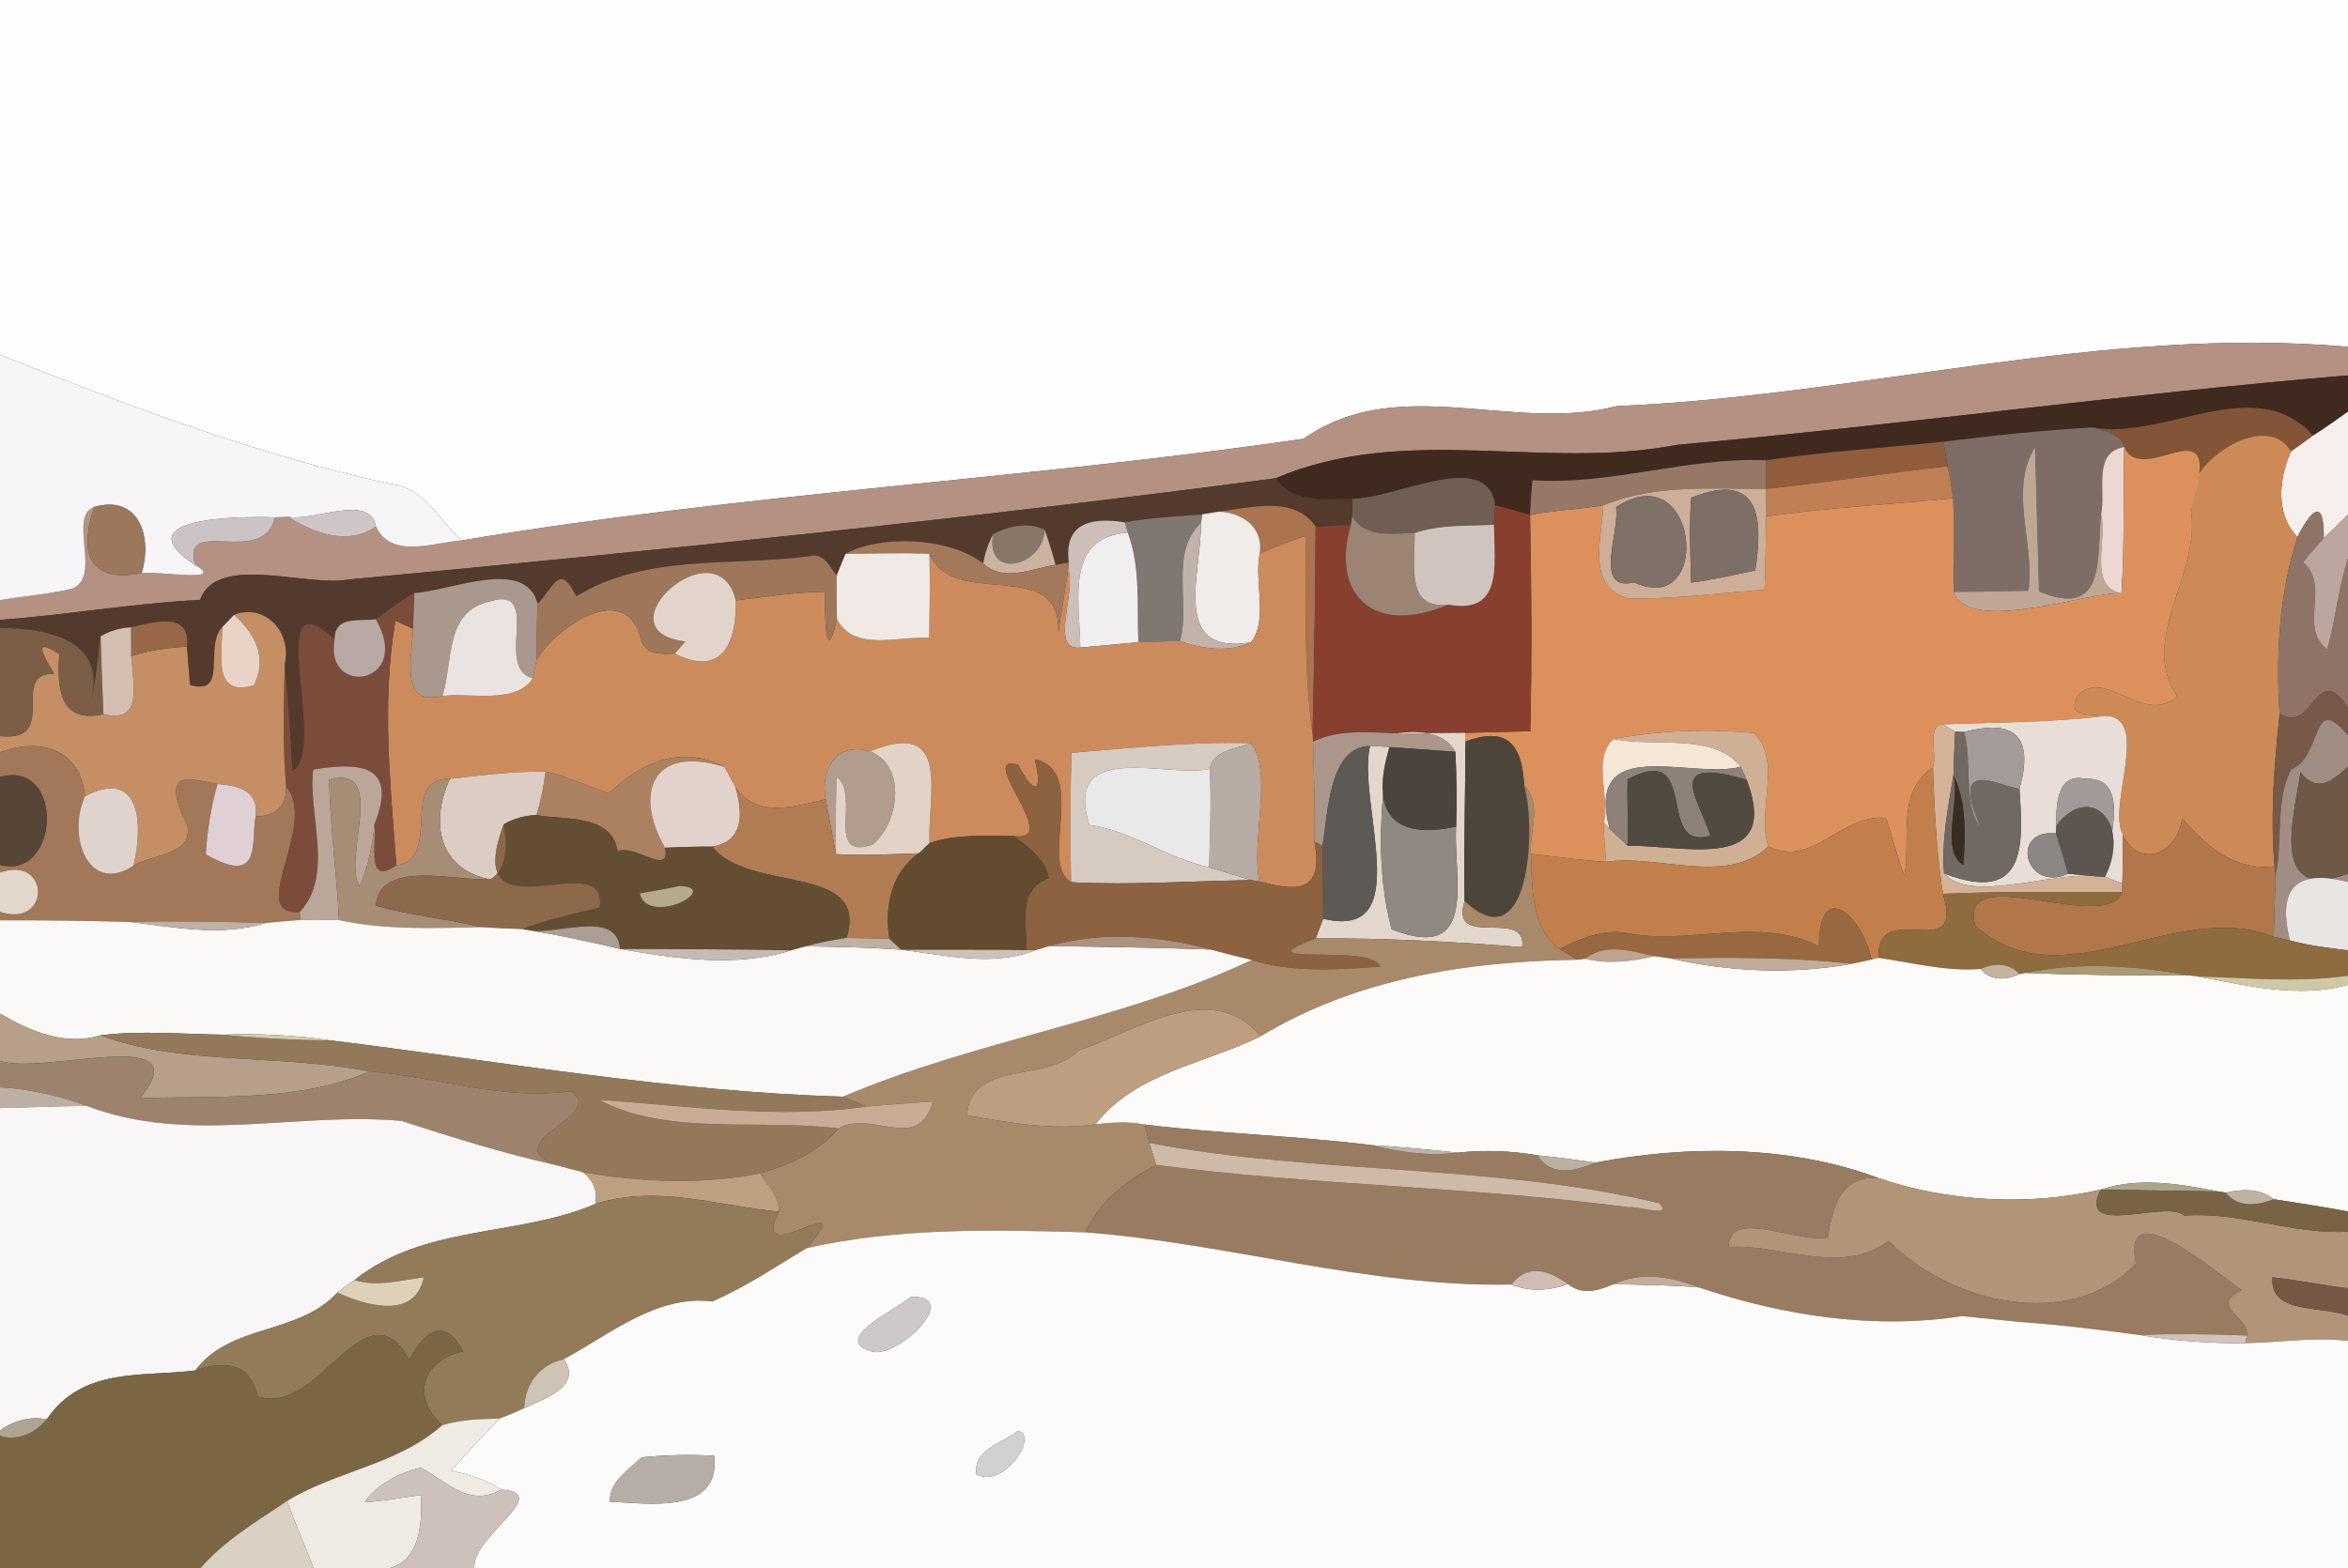 <?xml version="1.0" encoding="UTF-8" ?>
<!DOCTYPE svg PUBLIC "-//W3C//DTD SVG 1.1//EN" "http://www.w3.org/Graphics/SVG/1.1/DTD/svg11.dtd">
<svg width="250pt" height="167pt" viewBox="0 0 250 167" version="1.1" xmlns="http://www.w3.org/2000/svg">
<rect x="0" y="0" width="250" height="167" fill="#333333" stroke="none"/>
<g id="#fffefeff">
<path fill="#fffefe" opacity="1.00" d=" M 0.00 0.00 L 250.00 0.00 L 250.00 36.94 C 223.95 34.63 198.17 42.17 172.15 43.25 C 161.09 46.15 148.90 39.63 138.81 46.73 C 109.06 51.06 78.84 52.58 49.14 57.56 C 46.66 55.31 45.21 51.90 41.40 51.50 C 27.13 48.39 13.54 43.15 0.00 37.80 L 0.00 0.00 Z" />
</g>
<g id="#b49182ff">
<path fill="#b49182" opacity="1.00" d=" M 172.15 43.25 C 198.17 42.17 223.95 34.63 250.00 36.94 L 250.00 39.98 C 226.13 41.96 202.40 45.27 178.54 47.38 C 164.26 50.15 149.69 45.03 135.81 50.94 C 103.05 55.27 70.04 58.62 37.13 61.72 C 32.73 62.57 23.06 58.89 21.31 63.89 C 14.17 64.26 7.12 65.50 0.00 66.02 L 0.00 63.92 C 2.56 63.48 5.17 63.30 7.70 62.69 C 10.90 61.37 7.18 55.05 10.04 53.99 C 8.10 59.70 10.17 62.01 15.09 61.04 C 17.16 60.83 24.14 62.08 20.77 60.18 C 19.25 54.82 27.95 60.54 29.29 55.10 C 29.64 55.08 30.33 55.05 30.68 55.04 C 33.35 56.78 37.15 58.16 40.03 56.07 C 41.61 59.55 46.10 57.81 49.14 57.56 C 78.84 52.58 109.06 51.06 138.81 46.73 C 148.90 39.63 161.09 46.15 172.15 43.25 Z" />
</g>
<g id="#f7f5f7ff">
<path fill="#f7f5f7" opacity="1.00" d=" M 0.00 37.80 C 13.54 43.15 27.13 48.39 41.40 51.50 C 45.21 51.90 46.66 55.31 49.14 57.56 C 46.10 57.81 41.61 59.55 40.03 56.07 C 39.36 52.49 33.42 55.58 30.68 55.04 C 30.33 55.05 29.64 55.08 29.29 55.10 C 25.05 54.96 13.14 55.16 20.77 60.18 C 24.14 62.08 17.16 60.83 15.09 61.04 C 16.30 56.77 14.54 52.70 10.04 53.99 C 7.18 55.05 10.90 61.37 7.70 62.69 C 5.17 63.30 2.56 63.48 0.00 63.92 L 0.00 37.80 Z" />
</g>
<g id="#40291fff">
<path fill="#40291f" opacity="1.00" d=" M 178.54 47.38 C 202.40 45.27 226.13 41.96 250.00 39.98 L 250.00 43.84 C 248.78 44.72 247.55 45.59 246.28 46.39 C 240.15 39.52 230.40 46.96 222.81 45.52 C 217.49 45.83 212.20 46.38 206.93 47.05 C 200.62 47.69 194.29 48.11 188.02 49.02 C 179.63 48.67 171.52 51.71 163.16 51.15 C 163.04 52.38 162.96 53.61 162.91 54.84 C 161.68 54.47 160.43 54.14 159.19 53.81 C 158.40 47.72 148.74 53.07 144.01 53.13 C 141.01 53.17 137.73 53.59 135.81 50.94 C 149.69 45.03 164.26 50.15 178.54 47.38 Z" />
</g>
<g id="#835536ff">
<path fill="#835536" opacity="1.00" d=" M 222.81 45.52 C 230.40 46.96 240.15 39.52 246.28 46.39 C 245.50 46.97 244.71 47.53 243.92 48.10 C 241.36 43.37 231.92 49.57 233.25 54.20 C 237.14 42.21 228.16 52.20 226.18 47.60 C 225.71 46.09 224.10 45.93 222.81 45.52 Z" />
</g>
<g id="#f6efeeff">
<path fill="#f6efee" opacity="1.00" d=" M 246.28 46.39 C 247.55 45.59 248.78 44.72 250.00 43.84 L 250.00 54.80 C 249.16 55.66 248.30 56.50 247.42 57.32 C 247.47 52.98 246.13 54.24 244.62 57.18 C 242.25 54.81 242.64 50.96 243.92 48.10 C 244.71 47.53 245.50 46.97 246.28 46.39 Z" />
</g>
<g id="#7d6d66ff">
<path fill="#7d6d66" opacity="1.00" d=" M 206.93 47.05 C 212.20 46.38 217.49 45.83 222.81 45.52 C 224.10 45.93 225.71 46.09 226.18 47.60 C 222.77 48.18 224.24 52.22 223.71 54.78 C 223.20 59.19 224.40 66.04 217.10 62.99 C 217.00 59.15 216.79 51.46 216.68 47.62 C 213.84 52.22 216.68 57.87 215.98 62.92 C 213.32 62.99 210.67 63.03 208.01 63.04 C 207.92 59.71 208.16 56.38 207.94 53.06 C 207.82 51.91 207.62 50.78 207.36 49.67 C 207.25 49.01 207.04 47.71 206.93 47.05 Z" />
</g>
<g id="#cd8a57ff">
<path fill="#cd8a57" opacity="1.00" d=" M 233.25 54.20 C 231.92 49.57 241.36 43.37 243.92 48.10 C 242.64 50.96 242.25 54.81 244.62 57.18 C 242.68 63.18 242.30 69.77 242.72 76.02 C 242.15 81.41 241.71 86.86 242.18 92.27 C 237.94 92.80 234.92 90.09 232.33 87.16 C 231.94 90.74 227.88 92.73 226.03 88.91 C 224.34 85.77 229.04 76.46 224.21 76.24 C 222.72 76.00 219.99 76.54 221.16 74.17 C 224.03 70.87 228.20 77.41 231.83 74.17 C 227.58 68.04 234.49 61.01 233.25 54.20 Z" />
</g>
<g id="#915c3bff">
<path fill="#915c3b" opacity="1.00" d=" M 188.02 49.02 C 194.29 48.11 200.62 47.69 206.93 47.05 C 207.04 47.71 207.25 49.01 207.36 49.67 C 200.90 50.39 194.47 51.39 188.00 52.07 C 188.00 51.31 188.01 49.78 188.02 49.02 Z" />
</g>
<g id="#bfa798ff">
<path fill="#bfa798" opacity="1.00" d=" M 215.98 62.92 C 216.68 57.87 213.84 52.22 216.68 47.62 C 216.79 51.46 217.00 59.15 217.10 62.99 C 224.40 66.04 223.20 59.19 223.71 54.78 C 224.40 57.45 222.28 62.55 225.88 63.19 C 222.52 62.95 209.64 67.68 208.01 63.04 C 210.67 63.03 213.32 62.99 215.98 62.92 Z" />
</g>
<g id="#ecd7d2ff">
<path fill="#ecd7d2" opacity="1.00" d=" M 223.71 54.78 C 224.24 52.22 222.77 48.18 226.18 47.60 C 226.04 52.79 226.23 58.00 225.88 63.19 C 222.28 62.55 224.40 57.45 223.71 54.78 Z" />
</g>
<g id="#dc915dff">
<path fill="#dc915d" opacity="1.00" d=" M 226.18 47.60 C 228.16 52.20 237.14 42.21 233.25 54.20 C 234.49 61.01 227.58 68.04 231.83 74.17 C 228.20 77.41 224.03 70.87 221.16 74.17 C 219.99 76.54 222.72 76.00 224.21 76.24 C 218.45 76.98 212.64 76.92 206.86 77.15 C 205.09 77.28 206.31 80.41 205.80 81.75 C 201.87 84.31 203.47 89.27 202.78 93.25 C 201.99 91.24 201.50 89.14 200.79 87.11 C 196.00 86.66 192.96 92.51 188.29 90.14 C 186.96 86.47 189.86 81.04 186.72 78.07 C 181.64 77.59 176.67 77.80 171.80 78.71 C 169.50 80.72 171.40 84.79 170.78 87.58 C 170.74 88.98 170.89 90.39 171.01 91.79 C 168.33 91.63 165.67 91.23 163.00 90.94 C 162.82 88.51 164.24 85.66 162.29 83.67 C 162.07 79.91 160.95 77.13 156.04 78.98 L 156.01 78.05 C 157.74 78.01 161.20 77.92 162.94 77.88 C 163.11 70.20 163.07 62.52 162.91 54.84 C 165.49 54.33 168.13 54.26 170.71 53.82 C 170.58 57.29 168.85 62.48 173.29 63.71 C 178.16 63.86 183.03 63.15 187.88 62.81 C 187.97 60.21 188.02 57.60 188.06 55.00 C 194.67 54.06 201.33 53.72 207.94 53.06 C 208.16 56.38 207.92 59.71 208.01 63.04 C 209.64 67.68 222.52 62.95 225.88 63.19 C 226.23 58.00 226.04 52.79 226.18 47.60 Z" />
</g>
<g id="#977866ff">
<path fill="#977866" opacity="1.00" d=" M 163.16 51.15 C 171.52 51.71 179.63 48.67 188.02 49.02 C 188.01 49.78 188.00 51.31 188.00 52.07 C 182.19 52.08 176.23 51.56 170.71 53.82 C 168.13 54.26 165.49 54.33 162.91 54.84 C 162.96 53.61 163.04 52.38 163.16 51.15 Z" />
</g>
<g id="#c07f55ff">
<path fill="#c07f55" opacity="1.00" d=" M 188.00 52.07 C 194.47 51.39 200.90 50.39 207.36 49.67 C 207.62 50.78 207.82 51.91 207.94 53.06 C 201.33 53.72 194.67 54.06 188.06 55.00 C 188.04 54.27 188.01 52.80 188.00 52.07 Z" />
</g>
<g id="#533a2cff">
<path fill="#533a2c" opacity="1.00" d=" M 37.13 61.72 C 70.04 58.62 103.05 55.27 135.81 50.94 C 137.73 53.59 141.01 53.17 144.01 53.13 C 144.00 53.59 143.99 54.51 143.98 54.97 L 143.84 55.89 C 142.59 55.96 141.34 56.03 140.09 56.10 C 137.86 52.75 133.19 54.06 129.80 54.49 C 129.36 54.56 128.47 54.70 128.03 54.77 C 125.26 55.03 122.49 55.11 119.76 55.63 C 115.80 54.99 113.29 55.97 113.80 59.90 C 113.44 59.96 112.74 60.09 112.39 60.16 C 112.05 58.90 111.67 57.66 111.23 56.43 C 109.46 55.56 107.44 56.02 105.76 56.86 C 105.24 57.84 104.88 58.89 104.68 59.99 C 100.77 57.06 93.48 57.04 90.02 58.99 C 89.79 59.57 89.31 60.72 89.08 61.30 C 88.30 60.27 87.67 58.78 86.09 59.25 C 77.88 60.33 68.72 58.96 61.37 63.51 C 59.56 59.96 59.12 62.31 57.25 64.31 C 55.97 59.32 48.07 62.90 44.09 63.17 C 42.64 63.94 41.35 64.99 40.02 65.95 C 38.27 66.21 35.61 65.52 35.63 68.10 C 27.75 60.83 35.06 79.93 31.13 82.10 C 30.94 78.30 30.67 74.51 30.32 70.73 C 31.09 67.21 28.17 64.25 24.92 65.48 C 24.61 65.80 24.00 66.44 23.70 66.76 C 21.66 68.78 24.39 74.15 20.24 72.96 C 20.11 71.59 20.00 70.23 19.90 68.86 C 20.32 65.02 16.24 66.28 13.95 66.81 C 12.76 66.87 11.68 67.20 10.71 67.78 C 10.30 70.30 10.30 72.92 9.44 75.35 C 12.00 68.07 4.82 66.90 0.00 66.88 L 0.00 66.02 C 7.12 65.50 14.17 64.26 21.31 63.89 C 23.06 58.89 32.73 62.57 37.13 61.72 Z" />
</g>
<g id="#6f5e51ff">
<path fill="#6f5e51" opacity="1.00" d=" M 144.01 53.13 C 148.74 53.07 158.40 47.72 159.19 53.81 C 159.16 54.33 159.10 55.37 159.07 55.89 C 156.22 56.03 153.34 55.85 150.62 56.77 C 148.14 56.79 145.40 57.35 143.98 54.97 C 143.99 54.51 144.00 53.59 144.01 53.13 Z" />
</g>
<g id="#ceae98ff">
<path fill="#ceae98" opacity="1.00" d=" M 170.71 53.82 C 176.23 51.56 182.19 52.08 188.00 52.07 C 188.01 52.80 188.04 54.27 188.06 55.00 C 188.02 57.60 187.97 60.21 187.88 62.81 C 183.03 63.15 178.16 63.86 173.29 63.71 C 168.85 62.48 170.58 57.29 170.71 53.82 M 180.07 53.01 C 179.84 56.02 179.99 59.03 180.05 62.05 C 182.35 61.77 184.61 61.22 186.89 60.76 C 187.66 55.64 187.66 49.97 180.07 53.01 M 172.06 54.01 C 172.51 56.63 169.56 63.07 174.00 62.03 C 182.39 65.92 180.89 48.22 172.06 54.01 Z" />
</g>
<g id="#7d6e68ff">
<path fill="#7d6e68" opacity="1.00" d=" M 180.07 53.01 C 187.66 49.97 187.66 55.64 186.89 60.76 C 184.61 61.22 182.35 61.77 180.05 62.05 C 179.99 59.03 179.84 56.02 180.07 53.01 Z" />
</g>
<g id="#9d775bff">
<path fill="#9d775b" opacity="1.00" d=" M 10.04 53.99 C 14.54 52.70 16.30 56.77 15.09 61.04 C 10.17 62.01 8.10 59.70 10.04 53.99 Z" />
</g>
<g id="#cfc5c7ff">
<path fill="#cfc5c7" opacity="1.00" d=" M 30.68 55.04 C 33.42 55.58 39.36 52.49 40.03 56.07 C 37.15 58.16 33.35 56.78 30.68 55.04 Z" />
</g>
<g id="#ab734fff">
<path fill="#ab734f" opacity="1.00" d=" M 129.80 54.49 C 133.19 54.06 137.86 52.75 140.09 56.10 C 140.03 63.46 139.93 70.82 139.76 78.18 C 138.77 71.19 139.08 64.12 139.00 57.08 C 137.35 57.63 135.73 58.27 134.14 58.95 C 134.54 56.19 132.34 54.60 129.80 54.49 Z" />
</g>
<g id="#893f2dff">
<path fill="#893f2d" opacity="1.00" d=" M 159.19 53.81 C 160.43 54.14 161.68 54.47 162.91 54.84 C 163.07 62.52 163.11 70.20 162.94 77.88 C 161.20 77.92 157.74 78.01 156.01 78.05 C 154.20 78.07 150.58 78.09 148.78 78.11 C 145.74 78.00 142.61 77.64 139.81 78.99 L 139.76 78.18 C 139.93 70.82 140.03 63.46 140.09 56.10 C 141.34 56.03 142.59 55.96 143.84 55.89 C 141.67 63.18 146.08 67.83 154.20 64.40 C 160.08 65.48 159.11 60.14 159.07 55.89 C 159.10 55.37 159.16 54.33 159.19 53.81 Z" />
</g>
<g id="#7f7068ff">
<path fill="#7f7068" opacity="1.00" d=" M 172.06 54.01 C 180.89 48.22 182.39 65.92 174.00 62.03 C 169.56 63.07 172.51 56.63 172.06 54.01 Z" />
</g>
<g id="#8f7366ff">
<path fill="#8f7366" opacity="1.00" d=" M 244.62 57.18 C 246.13 54.24 247.47 52.98 247.42 57.32 C 246.68 58.17 245.90 58.99 245.23 59.89 C 248.20 62.47 244.64 66.67 247.79 69.18 C 248.67 65.96 248.99 62.61 250.00 59.43 L 250.00 75.39 C 246.65 70.13 246.27 78.36 242.72 76.02 C 242.30 69.77 242.68 63.18 244.62 57.18 Z" />
</g>
<g id="#cbc3c5ff">
<path fill="#cbc3c5" opacity="1.00" d=" M 20.77 60.18 C 13.14 55.16 25.05 54.96 29.29 55.10 C 27.95 60.54 19.25 54.82 20.77 60.18 Z" />
</g>
<g id="#807773ff">
<path fill="#807773" opacity="1.00" d=" M 119.76 55.63 C 122.49 55.11 125.26 55.03 128.03 54.77 L 127.87 55.68 C 124.49 58.86 126.77 64.30 125.64 68.29 C 124.16 68.29 122.69 68.36 121.21 68.40 C 121.04 64.51 121.46 60.45 120.08 56.72 L 119.76 55.63 Z" />
</g>
<g id="#f1ebe9ff">
<path fill="#f1ebe9" opacity="1.00" d=" M 128.03 54.77 C 128.47 54.70 129.36 54.56 129.80 54.49 C 132.34 54.60 134.54 56.19 134.14 58.95 C 133.48 61.89 135.09 65.94 133.21 68.40 C 124.56 69.90 127.94 60.98 127.87 55.68 L 128.03 54.77 Z" />
</g>
<g id="#9c8475ff">
<path fill="#9c8475" opacity="1.00" d=" M 143.98 54.97 C 145.40 57.35 148.14 56.79 150.62 56.77 C 150.68 60.23 149.63 64.92 154.20 64.40 C 146.08 67.83 141.67 63.18 143.84 55.89 L 143.98 54.97 Z" />
</g>
<g id="#bba79fff">
<path fill="#bba79f" opacity="1.00" d=" M 247.42 57.32 C 248.30 56.50 249.16 55.66 250.00 54.80 L 250.00 59.43 C 248.99 62.61 248.67 65.96 247.79 69.18 C 244.64 66.67 248.20 62.47 245.23 59.89 C 245.90 58.99 246.68 58.17 247.42 57.32 Z" />
</g>
<g id="#887769ff">
<path fill="#887769" opacity="1.00" d=" M 105.76 56.86 C 107.44 56.02 109.46 55.56 111.23 56.43 C 111.08 60.36 104.81 61.86 105.76 56.86 Z" />
</g>
<g id="#cdbebaff">
<path fill="#cdbeba" opacity="1.00" d=" M 113.80 59.90 C 113.29 55.97 115.80 54.99 119.76 55.63 L 120.08 56.72 C 113.40 57.25 114.94 63.72 115.02 68.97 C 111.66 69.39 114.66 62.89 113.72 60.73 L 113.80 59.90 Z" />
</g>
<g id="#c1b3acff">
<path fill="#c1b3ac" opacity="1.00" d=" M 125.64 68.29 C 126.77 64.30 124.49 58.86 127.87 55.68 C 127.94 60.98 124.56 69.90 133.21 68.40 C 130.83 69.53 128.03 69.11 125.64 68.29 Z" />
</g>
<g id="#d1c3beff">
<path fill="#d1c3be" opacity="1.00" d=" M 150.62 56.77 C 153.34 55.85 156.22 56.03 159.07 55.89 C 159.11 60.14 160.08 65.48 154.20 64.40 C 149.63 64.92 150.68 60.23 150.62 56.77 Z" />
</g>
<g id="#cab3a1ff">
<path fill="#cab3a1" opacity="1.00" d=" M 104.68 59.99 C 104.88 58.89 105.24 57.84 105.76 56.86 C 104.81 61.86 111.08 60.36 111.23 56.43 C 111.67 57.66 112.05 58.90 112.39 60.16 C 109.81 60.55 106.80 62.06 104.68 59.99 Z" />
</g>
<g id="#f1eef0ff">
<path fill="#f1eef0" opacity="1.00" d=" M 115.02 68.97 C 114.94 63.72 113.40 57.25 120.08 56.72 C 121.46 60.45 121.04 64.51 121.21 68.40 C 119.66 68.55 116.57 68.83 115.02 68.97 Z" />
</g>
<g id="#cd8b5dff">
<path fill="#cd8b5d" opacity="1.00" d=" M 134.14 58.95 C 135.73 58.27 137.35 57.63 139.00 57.08 C 139.08 64.12 138.77 71.19 139.76 78.18 L 139.81 78.99 C 139.90 82.54 140.02 86.10 139.95 89.65 C 141.05 95.39 137.66 94.84 134.10 93.87 C 133.13 89.59 135.64 82.08 133.15 79.15 C 126.77 78.97 120.42 79.67 114.08 80.18 C 113.95 84.77 113.93 89.36 114.04 93.96 C 110.55 91.93 115.91 82.11 110.17 80.85 C 111.10 84.57 110.09 84.69 108.40 81.44 C 103.75 80.14 113.30 89.85 107.93 89.04 C 104.92 89.06 101.86 88.79 98.98 89.79 C 98.67 85.10 101.52 76.34 92.65 80.02 C 89.10 78.98 87.30 81.88 87.92 85.13 C 84.54 85.92 80.57 87.19 78.31 83.85 C 78.02 83.31 77.44 82.23 77.15 81.69 C 72.55 79.24 68.10 81.29 64.82 84.50 C 62.58 83.72 60.41 82.70 58.09 82.18 C 54.68 82.15 51.29 82.56 47.91 82.95 C 42.41 82.79 47.17 91.50 42.20 92.17 C 41.56 83.49 40.62 74.79 42.10 66.11 C 42.58 66.33 43.52 66.76 43.99 66.97 C 43.86 70.36 42.51 75.21 47.12 74.13 C 49.87 73.71 54.95 75.09 56.73 72.23 C 56.84 71.74 57.04 70.74 57.14 70.25 C 59.24 66.77 66.53 61.76 68.20 67.90 C 68.57 69.79 70.32 69.67 71.85 69.61 C 77.30 72.38 78.44 67.72 78.34 63.94 C 81.49 63.58 84.64 63.06 87.82 63.02 C 87.83 68.75 88.26 69.72 89.11 65.92 C 90.90 69.49 95.68 67.71 98.94 67.94 C 98.98 64.94 99.04 61.97 98.96 58.97 C 101.51 65.06 112.99 59.10 112.68 67.33 C 112.94 65.68 113.46 62.38 113.72 60.73 C 114.66 62.89 111.66 69.39 115.02 68.97 C 116.57 68.83 119.66 68.55 121.21 68.40 C 122.69 68.36 124.16 68.29 125.64 68.29 C 128.03 69.11 130.83 69.53 133.21 68.40 C 135.09 65.94 133.48 61.89 134.14 58.95 Z" />
</g>
<g id="#a4795bff">
<path fill="#a4795b" opacity="1.00" d=" M 90.02 58.99 C 93.48 57.04 100.77 57.06 104.68 59.99 C 106.80 62.06 109.81 60.55 112.39 60.16 C 112.74 60.09 113.44 59.96 113.80 59.90 L 113.72 60.73 C 113.46 62.38 112.94 65.68 112.68 67.33 C 112.99 59.10 101.51 65.06 98.96 58.97 C 95.97 58.88 93.00 58.95 90.02 58.99 Z" />
</g>
<g id="#9e765aff">
<path fill="#9e765a" opacity="1.00" d=" M 61.37 63.51 C 68.72 58.96 77.88 60.33 86.09 59.25 C 87.67 58.78 88.30 60.27 89.08 61.30 C 89.08 62.84 89.09 64.38 89.11 65.92 C 88.26 69.72 87.83 68.75 87.82 63.02 C 84.64 63.06 81.49 63.58 78.34 63.94 C 76.36 55.78 63.61 67.22 72.97 68.32 C 72.69 68.64 72.13 69.29 71.85 69.61 C 70.32 69.67 68.57 69.79 68.20 67.90 C 66.53 61.76 59.24 66.77 57.14 70.25 C 57.14 68.27 57.13 66.29 57.25 64.31 C 59.12 62.31 59.56 59.96 61.37 63.51 Z" />
</g>
<g id="#f1e9e5ff">
<path fill="#f1e9e5" opacity="1.00" d=" M 90.02 58.99 C 93.00 58.95 95.97 58.88 98.96 58.97 C 99.04 61.97 98.98 64.94 98.94 67.94 C 95.68 67.71 90.90 69.49 89.11 65.92 C 89.09 64.38 89.08 62.84 89.08 61.30 C 89.31 60.72 89.79 59.57 90.02 58.99 Z" />
</g>
<g id="#e2d4cbff">
<path fill="#e2d4cb" opacity="1.00" d=" M 72.97 68.32 C 63.61 67.22 76.36 55.78 78.34 63.94 C 78.44 67.72 77.30 72.38 71.85 69.61 C 72.13 69.29 72.69 68.64 72.97 68.32 Z" />
</g>
<g id="#aa978dff">
<path fill="#aa978d" opacity="1.00" d=" M 44.09 63.17 C 48.07 62.90 55.97 59.32 57.25 64.31 C 57.13 66.29 57.14 68.27 57.14 70.25 C 57.04 70.74 56.84 71.74 56.73 72.23 C 52.54 71.22 57.89 62.23 52.11 64.07 C 47.34 65.15 48.25 70.38 47.12 74.13 C 42.51 75.21 43.86 70.36 43.99 66.97 C 44.01 65.70 44.05 64.43 44.09 63.17 Z" />
</g>
<g id="#7c4c3bff">
<path fill="#7c4c3b" opacity="1.00" d=" M 40.02 65.95 C 41.35 64.99 42.64 63.94 44.09 63.17 C 44.05 64.43 44.01 65.70 43.99 66.97 C 43.52 66.76 42.58 66.33 42.10 66.11 C 40.62 74.79 41.56 83.49 42.20 92.17 C 38.89 94.47 40.15 89.81 39.86 87.80 C 42.49 81.24 38.06 81.21 33.35 81.96 C 32.78 86.79 35.61 93.20 31.91 97.14 C 26.11 97.58 33.93 87.75 30.46 83.79 C 30.09 79.44 30.19 75.08 30.32 70.73 C 30.67 74.51 30.94 78.30 31.13 82.10 C 35.06 79.93 27.75 60.83 35.63 68.10 C 34.47 74.31 44.02 72.99 40.02 65.95 Z" />
</g>
<g id="#ebe3e1ff">
<path fill="#ebe3e1" opacity="1.00" d=" M 47.12 74.13 C 48.25 70.38 47.34 65.15 52.11 64.07 C 57.89 62.23 52.54 71.22 56.73 72.23 C 54.95 75.09 49.87 73.71 47.12 74.13 Z" />
</g>
<g id="#c58e65ff">
<path fill="#c58e65" opacity="1.00" d=" M 24.92 65.48 C 28.17 64.25 31.09 67.21 30.32 70.73 C 30.19 75.08 30.09 79.44 30.46 83.79 C 30.54 85.99 29.22 86.93 27.21 86.97 C 27.59 84.20 25.42 83.69 23.16 83.50 C 20.75 83.13 16.70 81.37 19.98 88.00 C 20.41 91.15 16.21 90.95 14.22 92.20 C 15.43 86.86 14.49 81.94 9.04 84.82 C 8.61 79.77 4.23 78.51 0.00 80.14 L 0.00 78.40 C 6.50 79.07 0.85 71.67 5.75 71.75 C 4.67 69.92 3.31 67.70 6.32 69.67 C 5.98 73.85 6.69 77.07 11.01 76.06 C 15.17 77.12 14.22 73.08 13.97 69.88 C 15.89 69.25 17.90 69.00 19.90 68.86 C 20.00 70.23 20.11 71.59 20.24 72.96 C 24.39 74.15 21.66 68.78 23.70 66.76 C 23.54 70.09 22.81 74.28 27.03 72.98 C 28.59 69.84 26.95 67.33 24.92 65.48 Z" />
</g>
<g id="#976747ff">
<path fill="#976747" opacity="1.00" d=" M 13.95 66.81 C 16.24 66.28 20.32 65.02 19.90 68.86 C 17.90 69.00 15.89 69.25 13.97 69.88 C 13.97 69.11 13.96 67.58 13.95 66.81 Z" />
</g>
<g id="#e8d3c6ff">
<path fill="#e8d3c6" opacity="1.00" d=" M 23.70 66.76 C 24.00 66.44 24.61 65.80 24.92 65.48 C 26.95 67.33 28.59 69.84 27.03 72.98 C 22.81 74.28 23.54 70.09 23.70 66.76 Z" />
</g>
<g id="#baa8a5ff">
<path fill="#baa8a5" opacity="1.00" d=" M 35.63 68.10 C 35.61 65.52 38.27 66.21 40.02 65.95 C 44.02 72.99 34.47 74.31 35.63 68.10 Z" />
</g>
<g id="#7c5e46ff">
<path fill="#7c5e46" opacity="1.00" d=" M 0.00 66.88 C 4.82 66.90 12.00 68.07 9.44 75.35 C 10.30 72.92 10.30 70.30 10.71 67.78 C 10.80 70.54 10.90 73.30 11.01 76.06 C 6.69 77.07 5.98 73.85 6.32 69.67 C 3.31 67.70 4.67 69.92 5.75 71.75 C 0.85 71.67 6.50 79.07 0.00 78.40 L 0.00 66.88 Z" />
</g>
<g id="#d4beb1ff">
<path fill="#d4beb1" opacity="1.00" d=" M 10.71 67.78 C 11.68 67.20 12.76 66.87 13.95 66.81 C 13.96 67.58 13.97 69.11 13.97 69.88 C 14.22 73.08 15.17 77.12 11.01 76.06 C 10.90 73.30 10.80 70.54 10.71 67.78 Z" />
</g>
<g id="#785948ff">
<path fill="#785948" opacity="1.00" d=" M 242.72 76.02 C 246.27 78.36 246.65 70.13 250.00 75.39 L 250.00 78.34 C 246.02 73.56 247.42 80.48 243.96 81.95 C 242.21 85.20 243.09 89.64 242.28 93.32 L 242.18 92.27 C 241.71 86.86 242.15 81.41 242.72 76.02 Z" />
</g>
<g id="#e8ddd7ff">
<path fill="#e8ddd7" opacity="1.00" d=" M 224.21 76.24 C 229.04 76.46 224.34 85.77 226.03 88.91 C 226.02 90.65 226.03 92.38 225.97 94.11 C 225.51 93.93 224.60 93.57 224.14 93.39 C 224.00 90.86 227.43 82.66 222.00 82.95 C 218.96 82.28 218.91 85.87 218.95 87.93 L 218.90 88.76 C 213.93 88.26 215.64 95.11 220.19 93.06 C 220.96 93.13 222.49 93.27 223.26 93.34 C 218.71 92.73 209.86 96.29 206.99 93.03 C 215.87 96.42 215.41 89.87 215.02 84.02 C 216.56 78.51 214.60 76.49 209.12 77.97 L 208.17 77.92 C 207.84 77.73 207.19 77.34 206.86 77.15 C 212.64 76.92 218.45 76.98 224.21 76.24 Z" />
</g>
<g id="#a18d83ff">
<path fill="#a18d83" opacity="1.00" d=" M 243.96 81.95 C 247.42 80.48 246.02 73.56 250.00 78.34 L 250.00 81.65 C 248.35 83.22 246.59 84.50 244.94 82.23 C 244.32 86.73 241.45 96.25 250.00 93.05 L 250.00 93.94 C 244.49 92.51 242.43 94.58 243.82 100.16 C 243.39 100.06 242.52 99.87 242.09 99.77 C 242.13 98.16 242.23 94.93 242.28 93.32 C 243.09 89.64 242.21 85.20 243.96 81.95 Z" />
</g>
<g id="#d5b198ff">
<path fill="#d5b198" opacity="1.00" d=" M 205.80 81.75 C 206.31 80.41 205.09 77.28 206.86 77.15 C 207.19 77.34 207.84 77.73 208.17 77.92 C 208.10 79.46 208.03 81.01 207.99 82.55 C 207.41 86.00 206.71 89.51 206.99 93.03 C 209.86 96.29 218.71 92.73 223.26 93.34 L 224.14 93.39 C 224.60 93.57 225.51 93.93 225.97 94.11 L 225.94 95.01 C 219.58 95.02 213.22 94.92 206.87 95.20 C 206.16 90.75 205.98 86.25 205.80 81.75 Z" />
</g>
<g id="#ac968bff">
<path fill="#ac968b" opacity="1.00" d=" M 139.81 78.99 C 142.61 77.64 145.74 78.00 148.78 78.11 C 151.95 77.68 154.01 78.33 154.96 80.07 C 153.21 79.94 149.69 79.69 147.94 79.57 C 147.25 79.51 146.56 79.47 145.87 79.45 C 141.48 79.51 141.41 86.66 140.81 90.06 L 139.95 89.65 C 140.02 86.10 139.90 82.54 139.81 78.99 Z" />
</g>
<g id="#e3d6cdff">
<path fill="#e3d6cd" opacity="1.00" d=" M 148.78 78.11 C 150.58 78.09 154.20 78.07 156.01 78.05 L 156.04 78.98 C 156.01 84.64 155.85 90.30 155.94 95.96 C 154.29 101.26 162.62 96.58 162.07 100.88 C 154.75 100.28 147.42 99.90 140.08 99.95 C 140.28 99.43 140.69 98.37 140.89 97.85 C 150.89 100.27 144.44 85.48 145.87 79.45 C 146.56 79.47 147.25 79.51 147.94 79.57 C 146.87 85.87 146.52 92.75 148.17 98.98 C 157.51 102.64 154.71 93.48 155.04 88.04 C 155.12 85.38 155.09 82.72 154.96 80.07 C 154.01 78.33 151.95 77.68 148.78 78.11 Z" />
</g>
<g id="#cfb094ff">
<path fill="#cfb094" opacity="1.00" d=" M 171.80 78.71 C 176.67 77.80 181.64 77.59 186.72 78.07 C 189.86 81.04 186.96 86.47 188.29 90.14 C 183.93 94.39 176.40 90.92 171.01 91.79 C 170.89 90.39 170.74 88.98 170.78 87.58 L 171.37 88.26 C 171.85 88.71 172.80 89.62 173.28 90.07 C 179.40 90.01 189.68 93.02 185.98 83.06 C 185.82 82.71 185.50 82.02 185.33 81.67 C 182.47 78.00 176.19 79.62 171.80 78.71 Z" />
</g>
<g id="#726862ff">
<path fill="#726862" opacity="1.00" d=" M 208.17 77.92 L 209.12 77.97 C 210.05 81.19 208.94 85.57 210.88 88.15 C 207.63 80.65 212.42 83.55 215.02 84.02 C 215.41 89.87 215.87 96.42 206.99 93.03 C 206.71 89.51 207.41 86.00 207.99 82.55 C 208.76 85.30 206.52 90.52 209.04 92.14 C 209.26 88.92 209.42 85.53 207.99 82.55 C 208.03 81.01 208.10 79.46 208.17 77.92 Z" />
</g>
<g id="#a49a97ff">
<path fill="#a49a97" opacity="1.00" d=" M 209.12 77.97 C 214.60 76.49 216.56 78.51 215.02 84.02 C 212.42 83.55 207.63 80.65 210.88 88.15 C 208.94 85.57 210.05 81.19 209.12 77.97 Z" />
</g>
<g id="#a37859ff">
<path fill="#a37859" opacity="1.00" d=" M 0.00 80.14 C 4.23 78.51 8.61 79.77 9.04 84.82 C 7.12 89.02 9.39 95.37 14.22 92.20 C 16.21 90.95 20.41 91.15 19.98 88.00 C 16.70 81.37 20.75 83.13 23.16 83.50 C 22.47 85.94 22.06 88.44 21.92 90.99 C 27.97 94.49 26.70 89.61 27.21 86.97 C 29.22 86.93 30.54 85.99 30.46 83.79 C 33.93 87.75 26.11 97.58 31.91 97.14 L 31.99 97.98 C 30.75 98.07 29.52 98.18 28.29 98.30 C 23.45 98.16 18.60 98.07 13.76 98.19 C 9.18 98.07 4.59 98.00 0.00 98.02 L 0.00 97.12 C 5.39 98.89 5.40 91.07 0.00 92.93 L 0.00 92.11 C 6.34 93.83 6.94 80.85 0.00 82.75 L 0.00 80.14 Z" />
</g>
<g id="#d7cac0ff">
<path fill="#d7cac0" opacity="1.00" d=" M 114.08 80.18 C 120.42 79.67 126.77 78.97 133.15 79.15 C 131.56 79.84 129.24 79.84 128.80 81.89 C 124.32 82.93 113.13 78.65 115.98 87.86 C 120.54 88.49 124.28 91.41 128.74 92.37 C 130.23 92.84 131.73 93.28 133.23 93.74 C 126.84 93.82 120.43 94.30 114.04 93.96 C 113.93 89.36 113.95 84.77 114.08 80.18 Z" />
</g>
<g id="#b7aba3ff">
<path fill="#b7aba3" opacity="1.00" d=" M 133.15 79.15 C 135.64 82.08 133.13 89.59 134.10 93.87 L 133.23 93.74 C 131.73 93.28 130.23 92.84 128.74 92.37 C 128.83 88.87 128.99 85.38 128.80 81.89 C 129.24 79.84 131.56 79.84 133.15 79.15 Z" />
</g>
<g id="#5d5a56ff">
<path fill="#5d5a56" opacity="1.00" d=" M 140.81 90.06 C 141.41 86.66 141.48 79.51 145.87 79.45 C 144.44 85.48 150.89 100.27 140.89 97.85 C 140.88 95.25 140.85 92.66 140.81 90.06 Z" />
</g>
<g id="#4e453aff">
<path fill="#4e453a" opacity="1.00" d=" M 156.04 78.98 C 160.95 77.13 162.07 79.91 162.29 83.67 C 163.57 88.12 162.94 102.54 155.94 95.96 C 155.85 90.30 156.01 84.64 156.04 78.98 Z" />
</g>
<g id="#f5e6d7ff">
<path fill="#f5e6d7" opacity="1.00" d=" M 170.78 87.58 C 171.40 84.79 169.50 80.72 171.80 78.71 C 176.19 79.62 182.47 78.00 185.33 81.67 C 180.04 83.06 168.69 78.04 171.37 88.26 L 170.78 87.58 Z" />
</g>
<g id="#b19c8eff">
<path fill="#b19c8e" opacity="1.00" d=" M 87.92 85.13 C 87.30 81.88 89.10 78.98 92.65 80.02 C 96.73 81.68 95.55 87.93 92.88 89.97 C 87.74 91.67 91.71 84.58 89.06 82.75 C 88.99 85.49 88.98 88.23 89.01 90.97 C 88.73 89.51 88.19 86.59 87.92 85.13 Z" />
</g>
<g id="#e3d2c6ff">
<path fill="#e3d2c6" opacity="1.00" d=" M 92.65 80.02 C 101.52 76.34 98.67 85.10 98.98 89.79 C 98.69 90.07 98.12 90.61 97.84 90.88 C 94.89 90.97 91.95 91.15 89.01 90.97 C 88.98 88.23 88.99 85.49 89.06 82.75 C 91.71 84.58 87.74 91.67 92.88 89.97 C 95.55 87.93 96.73 81.68 92.65 80.02 Z" />
</g>
<g id="#8f8981ff">
<path fill="#8f8981" opacity="1.00" d=" M 148.17 98.98 C 146.52 92.75 146.87 85.87 147.94 79.57 C 145.77 86.76 148.51 89.45 155.04 88.04 C 154.71 93.48 157.51 102.64 148.17 98.98 Z" />
</g>
<g id="#4b443dff">
<path fill="#4b443d" opacity="1.00" d=" M 147.94 79.57 C 149.69 79.69 153.21 79.94 154.96 80.07 C 155.09 82.72 155.12 85.38 155.04 88.04 C 148.51 89.45 145.77 86.76 147.94 79.57 Z" />
</g>
<g id="#ac8160ff">
<path fill="#ac8160" opacity="1.00" d=" M 64.82 84.50 C 68.10 81.29 72.55 79.24 77.15 81.69 C 69.36 79.25 67.49 84.58 70.81 90.29 C 71.44 93.45 67.60 89.86 65.76 90.67 C 65.17 86.67 60.11 87.36 57.11 86.81 C 57.59 85.30 57.88 83.74 58.09 82.18 C 60.41 82.70 62.58 83.72 64.82 84.50 Z" />
</g>
<g id="#8c6241ff">
<path fill="#8c6241" opacity="1.00" d=" M 107.93 89.04 C 113.30 89.85 103.75 80.14 108.40 81.44 C 110.09 84.69 111.10 84.57 110.17 80.85 C 115.91 82.11 110.55 91.93 114.04 93.96 C 120.43 94.30 126.84 93.82 133.23 93.74 L 134.10 93.87 C 137.66 94.84 141.05 95.39 139.95 89.65 L 140.81 90.06 C 140.85 92.66 140.88 95.25 140.89 97.85 C 140.69 98.37 140.28 99.43 140.08 99.95 C 131.71 103.12 146.12 100.37 146.96 102.96 C 142.38 103.26 137.73 103.63 133.29 102.24 C 131.81 101.90 130.35 101.52 128.88 101.13 C 123.40 99.63 117.28 99.17 111.76 100.75 C 111.38 100.86 110.61 101.09 110.23 101.21 L 109.31 101.19 C 109.32 98.34 108.26 94.80 111.66 93.52 C 111.25 91.46 109.50 90.22 107.93 89.04 Z" />
</g>
<g id="#bba799ff">
<path fill="#bba799" opacity="1.00" d=" M 33.35 81.96 C 38.06 81.21 42.49 81.24 39.86 87.80 C 39.69 90.10 39.18 92.31 38.31 94.42 C 36.37 91.47 41.39 81.35 35.04 83.02 C 35.15 88.02 35.84 92.99 36.09 97.99 C 34.72 97.97 33.36 97.97 31.99 97.98 L 31.91 97.14 C 35.61 93.20 32.78 86.79 33.35 81.96 Z" />
</g>
<g id="#dcccc4ff">
<path fill="#dcccc4" opacity="1.00" d=" M 47.91 82.95 C 51.29 82.56 54.68 82.15 58.09 82.18 C 57.88 83.74 57.59 85.30 57.11 86.81 C 55.84 86.86 54.68 87.19 53.63 87.80 C 54.12 90.90 53.65 92.85 52.21 93.66 C 46.76 92.62 45.72 87.63 47.91 82.95 Z" />
</g>
<g id="#e3d2cbff">
<path fill="#e3d2cb" opacity="1.00" d=" M 70.81 90.29 C 67.49 84.58 69.36 79.25 77.15 81.69 C 77.44 82.23 78.02 83.31 78.31 83.85 C 79.41 87.62 78.59 89.73 75.85 90.17 C 74.17 90.16 72.49 90.21 70.81 90.29 Z" />
</g>
<g id="#e9e9eaff">
<path fill="#e9e9ea" opacity="1.00" d=" M 115.98 87.86 C 113.13 78.65 124.32 82.93 128.80 81.89 C 128.99 85.38 128.83 88.87 128.74 92.37 C 124.28 91.41 120.54 88.49 115.98 87.86 Z" />
</g>
<g id="#8d827aff">
<path fill="#8d827a" opacity="1.00" d=" M 171.37 88.26 C 168.69 78.04 180.04 83.06 185.33 81.67 C 185.50 82.02 185.82 82.71 185.98 83.06 C 177.13 80.46 180.77 84.90 182.11 89.00 C 176.16 90.77 181.14 78.81 173.30 83.00 C 173.21 85.32 173.40 87.73 173.28 90.07 C 172.80 89.62 171.85 88.71 171.37 88.26 Z" />
</g>
<g id="#c27f4bff">
<path fill="#c27f4b" opacity="1.00" d=" M 202.78 93.25 C 203.47 89.27 201.87 84.31 205.80 81.75 C 205.98 86.25 206.16 90.75 206.87 95.20 C 209.26 102.97 199.78 95.43 200.01 102.02 L 199.26 102.20 C 198.31 97.53 193.69 93.41 193.67 100.80 C 187.23 97.49 179.90 100.75 173.09 99.36 C 170.56 98.96 168.26 100.01 166.04 101.07 C 163.00 98.81 163.12 94.38 163.00 90.94 C 165.67 91.23 168.33 91.63 171.01 91.79 C 176.40 90.92 183.93 94.39 188.29 90.14 C 192.96 92.51 196.00 86.66 200.79 87.11 C 201.50 89.14 201.99 91.24 202.78 93.25 Z" />
</g>
<g id="#6e5847ff">
<path fill="#6e5847" opacity="1.00" d=" M 244.94 82.23 C 246.59 84.50 248.35 83.22 250.00 81.65 L 250.00 93.05 C 241.45 96.25 244.32 86.73 244.94 82.23 Z" />
</g>
<g id="#574538ff">
<path fill="#574538" opacity="1.00" d=" M 0.00 82.75 C 6.94 80.85 6.34 93.83 0.00 92.11 L 0.00 82.75 Z" />
</g>
<g id="#a88d76ff">
<path fill="#a88d76" opacity="1.00" d=" M 35.04 83.02 C 41.39 81.35 36.37 91.47 38.31 94.42 C 39.18 92.31 39.69 90.10 39.86 87.80 C 40.15 89.81 38.89 94.47 42.20 92.17 C 47.17 91.50 42.41 82.79 47.91 82.95 C 45.72 87.63 46.76 92.62 52.21 93.66 C 48.41 93.83 40.37 91.50 40.02 96.48 C 43.72 97.50 47.56 97.85 51.29 98.75 C 46.22 98.84 41.08 99.08 36.09 97.99 C 35.84 92.99 35.15 88.02 35.04 83.02 Z" />
</g>
<g id="#514a40ff">
<path fill="#514a40" opacity="1.00" d=" M 173.30 83.00 C 181.14 78.81 176.16 90.77 182.11 89.00 C 180.77 84.90 177.13 80.46 185.98 83.06 C 189.68 93.02 179.40 90.01 173.28 90.07 C 173.40 87.73 173.21 85.32 173.30 83.00 Z" />
</g>
<g id="#392c22ff">
<path fill="#392c22" opacity="1.00" d=" M 207.99 82.55 C 209.42 85.53 209.26 88.92 209.04 92.14 C 206.52 90.52 208.76 85.30 207.99 82.55 Z" />
</g>
<g id="#a29a99ff">
<path fill="#a29a99" opacity="1.00" d=" M 218.95 87.93 C 218.91 85.87 218.96 82.28 222.00 82.95 C 227.43 82.66 224.00 90.86 224.14 93.39 C 226.98 87.64 222.53 83.24 218.95 87.93 Z" />
</g>
<g id="#e0d2cdff">
<path fill="#e0d2cd" opacity="1.00" d=" M 9.04 84.82 C 14.49 81.94 15.43 86.86 14.22 92.20 C 9.39 95.37 7.12 89.02 9.04 84.82 Z" />
</g>
<g id="#e0d0d5ff">
<path fill="#e0d0d5" opacity="1.00" d=" M 23.16 83.50 C 25.42 83.69 27.59 84.20 27.21 86.97 C 26.70 89.61 27.97 94.49 21.92 90.99 C 22.06 88.44 22.47 85.94 23.16 83.50 Z" />
</g>
<g id="#b17c54ff">
<path fill="#b17c54" opacity="1.00" d=" M 78.31 83.85 C 80.57 87.19 84.54 85.92 87.92 85.13 C 88.19 86.59 88.73 89.51 89.01 90.97 C 91.95 91.15 94.89 90.97 97.84 90.88 C 94.87 92.90 94.17 96.62 94.70 100.00 C 93.17 99.95 91.65 99.92 90.13 99.90 C 92.63 91.85 79.67 95.17 75.85 90.17 C 78.59 89.73 79.41 87.62 78.31 83.85 Z" />
</g>
<g id="#a8896aff">
<path fill="#a8896a" opacity="1.00" d=" M 162.29 83.67 C 164.24 85.66 162.82 88.51 163.00 90.94 C 163.12 94.38 163.00 98.81 166.04 101.07 C 166.52 101.36 167.48 101.93 167.96 102.22 C 156.12 102.39 144.43 104.22 134.22 110.37 C 129.01 104.14 120.94 109.84 114.89 111.86 C 111.57 115.38 103.33 112.81 102.96 118.79 C 107.47 119.56 112.08 120.43 116.65 119.73 C 118.39 119.56 120.15 119.41 121.87 119.77 C 122.00 120.26 122.25 121.24 122.37 121.73 C 122.56 122.32 122.93 123.48 123.12 124.07 C 119.96 125.73 117.08 127.91 115.57 131.25 C 105.66 130.97 95.63 130.73 85.90 132.93 C 91.98 125.89 79.52 135.73 82.94 129.05 C 82.97 127.42 81.75 126.24 80.93 124.98 C 84.04 124.03 87.13 122.75 89.27 120.19 C 92.77 118.10 97.82 122.91 99.31 117.32 C 96.95 117.47 94.59 117.64 92.24 117.86 C 91.62 117.59 90.39 117.06 89.77 116.80 C 103.87 110.78 119.51 108.74 133.29 102.24 C 137.73 103.63 142.38 103.26 146.96 102.96 C 146.12 100.37 131.71 103.12 140.08 99.95 C 147.42 99.90 154.75 100.28 162.07 100.88 C 162.62 96.58 154.29 101.26 155.94 95.96 C 162.94 102.54 163.57 88.12 162.29 83.67 Z" />
</g>
<g id="#5d554fff">
<path fill="#5d554f" opacity="1.00" d=" M 218.95 87.93 C 222.53 83.24 226.98 87.64 224.14 93.39 L 223.26 93.34 C 222.49 93.27 220.96 93.13 220.19 93.06 C 219.79 91.62 219.36 90.18 218.90 88.76 L 218.95 87.93 Z" />
</g>
<g id="#644e33ff">
<path fill="#644e33" opacity="1.00" d=" M 53.63 87.80 C 54.68 87.19 55.84 86.86 57.11 86.81 C 60.11 87.36 65.17 86.67 65.76 90.67 C 67.60 89.86 71.44 93.45 70.81 90.29 C 72.49 90.21 74.17 90.16 75.85 90.17 C 79.67 95.17 92.63 91.85 90.13 99.90 C 88.67 100.12 87.21 100.38 85.79 100.79 C 85.40 100.90 84.62 101.11 84.23 101.22 C 78.16 101.09 72.09 101.10 66.02 101.07 C 65.64 96.54 58.67 100.00 55.58 98.95 C 58.26 97.95 61.05 97.31 63.84 96.66 C 64.88 89.68 48.88 100.50 53.63 87.80 M 72.35 94.36 C 70.95 94.68 69.53 94.90 68.12 95.16 C 69.05 98.77 76.98 94.53 72.35 94.36 Z" />
</g>
<g id="#b2764bff">
<path fill="#b2764b" opacity="1.00" d=" M 232.33 87.16 C 234.92 90.09 237.94 92.80 242.18 92.27 L 242.28 93.32 C 242.23 94.93 242.13 98.16 242.09 99.77 C 231.66 95.62 219.63 106.86 210.33 98.62 C 208.27 91.37 224.27 99.64 225.94 95.01 L 225.97 94.11 C 226.03 92.38 226.02 90.65 226.03 88.91 C 227.88 92.73 231.94 90.74 232.33 87.16 Z" />
</g>
<g id="#8d694cff">
<path fill="#8d694c" opacity="1.00" d=" M 52.21 93.66 C 53.65 92.85 54.12 90.90 53.63 87.80 C 48.88 100.50 64.88 89.68 63.84 96.66 C 61.05 97.31 58.26 97.95 55.58 98.95 C 54.15 98.91 52.72 98.84 51.29 98.75 C 47.56 97.85 43.72 97.50 40.02 96.48 C 40.37 91.50 48.41 93.83 52.21 93.66 Z" />
</g>
<g id="#624b2fff">
<path fill="#624b2f" opacity="1.00" d=" M 98.98 89.79 C 101.86 88.79 104.92 89.06 107.93 89.04 C 109.50 90.22 111.25 91.46 111.66 93.52 C 108.26 94.80 109.32 98.34 109.31 101.19 C 104.85 101.13 100.40 101.17 95.95 101.15 C 95.64 100.86 95.01 100.29 94.70 100.00 C 94.17 96.62 94.87 92.90 97.84 90.88 C 98.12 90.61 98.69 90.07 98.98 89.79 Z" />
</g>
<g id="#8b8684ff">
<path fill="#8b8684" opacity="1.00" d=" M 220.19 93.06 C 215.64 95.11 213.93 88.26 218.90 88.76 C 219.36 90.18 219.79 91.62 220.19 93.06 Z" />
</g>
<g id="#e3d7ccff">
<path fill="#e3d7cc" opacity="1.00" d=" M 0.00 92.93 C 5.40 91.07 5.39 98.89 0.00 97.12 L 0.00 92.93 Z" />
</g>
<g id="#b7a98dff">
<path fill="#b7a98d" opacity="1.00" d=" M 72.35 94.36 C 76.98 94.53 69.05 98.77 68.12 95.16 C 69.53 94.90 70.95 94.68 72.35 94.36 Z" />
</g>
<g id="#e9e5e3ff">
<path fill="#e9e5e3" opacity="1.00" d=" M 243.82 100.16 C 242.43 94.58 244.49 92.51 250.00 93.94 L 250.00 101.22 C 247.92 100.98 245.84 100.70 243.82 100.16 Z" />
</g>
<g id="#8f6b40ff">
<path fill="#8f6b40" opacity="1.00" d=" M 206.87 95.20 C 213.22 94.92 219.58 95.02 225.94 95.01 C 224.27 99.64 208.27 91.37 210.33 98.62 C 219.63 106.86 231.66 95.62 242.09 99.77 C 242.52 99.87 243.39 100.06 243.82 100.16 C 245.84 100.70 247.92 100.98 250.00 101.22 L 250.00 103.92 C 244.66 104.67 239.27 104.15 233.91 103.99 L 233.11 103.89 C 227.40 102.87 221.45 102.41 215.74 103.62 L 215.01 103.75 C 213.96 102.52 212.25 102.56 210.88 103.20 C 207.21 103.50 203.61 102.52 200.01 102.02 C 199.78 95.43 209.26 102.97 206.87 95.20 Z" />
</g>
<g id="#976841ff">
<path fill="#976841" opacity="1.00" d=" M 193.67 100.80 C 193.69 93.41 198.31 97.53 199.26 102.20 C 198.74 102.31 197.71 102.54 197.19 102.65 C 190.75 101.93 184.29 101.99 177.83 102.07 C 177.41 102.01 176.57 101.90 176.16 101.84 C 173.60 101.27 170.97 100.40 168.76 102.11 L 167.96 102.22 C 167.48 101.93 166.52 101.36 166.04 101.07 C 168.26 100.01 170.56 98.96 173.09 99.36 C 179.90 100.75 187.23 97.49 193.67 100.80 Z" />
</g>
<g id="#faf9f7ff">
<path fill="#faf9f7" opacity="1.00" d=" M 0.00 98.02 C 4.59 98.00 9.18 98.07 13.76 98.19 C 18.55 98.74 23.56 99.79 28.29 98.30 C 29.52 98.18 30.75 98.07 31.99 97.98 C 33.36 97.97 34.72 97.97 36.09 97.99 C 41.08 99.08 46.22 98.84 51.29 98.75 C 52.72 98.84 54.15 98.91 55.58 98.95 C 59.08 99.52 62.57 100.22 66.02 101.07 C 71.93 102.10 78.38 103.07 84.23 101.22 C 84.62 101.11 85.40 100.90 85.79 100.79 C 89.17 100.84 92.57 100.91 95.95 101.15 C 100.63 101.72 105.66 103.00 110.23 101.21 C 110.61 101.09 111.38 100.86 111.76 100.75 C 117.47 100.85 123.18 100.92 128.88 101.13 C 130.35 101.52 131.81 101.90 133.29 102.24 C 119.51 108.74 103.87 110.78 89.77 116.80 C 71.54 116.28 53.36 113.05 35.23 110.81 C 31.43 110.25 27.61 110.05 23.77 110.20 C 19.43 110.14 15.06 109.73 10.74 110.26 C 6.94 111.43 3.26 109.85 0.00 107.96 L 0.00 98.02 Z" />
</g>
<g id="#c1b0a5ff">
<path fill="#c1b0a5" opacity="1.00" d=" M 13.76 98.19 C 18.60 98.07 23.45 98.16 28.29 98.30 C 23.56 99.79 18.55 98.74 13.76 98.19 Z" />
</g>
<g id="#ac9e94ff">
<path fill="#ac9e94" opacity="1.00" d=" M 55.58 98.95 C 58.67 100.00 65.64 96.54 66.02 101.07 C 62.57 100.22 59.08 99.52 55.58 98.95 Z" />
</g>
<g id="#bfb0a6ff">
<path fill="#bfb0a6" opacity="1.00" d=" M 85.79 100.79 C 87.21 100.38 88.67 100.12 90.13 99.90 C 91.65 99.92 93.17 99.95 94.70 100.00 C 95.01 100.29 95.64 100.86 95.95 101.15 C 92.57 100.91 89.17 100.84 85.79 100.79 Z" />
</g>
<g id="#ac9381ff">
<path fill="#ac9381" opacity="1.00" d=" M 111.76 100.75 C 117.28 99.17 123.40 99.63 128.88 101.13 C 123.18 100.92 117.47 100.85 111.76 100.75 Z" />
</g>
<g id="#c5bab5ff">
<path fill="#c5bab5" opacity="1.00" d=" M 66.02 101.07 C 72.09 101.10 78.16 101.09 84.23 101.22 C 78.38 103.07 71.93 102.10 66.02 101.07 Z" />
</g>
<g id="#ccc2baff">
<path fill="#ccc2ba" opacity="1.00" d=" M 95.95 101.15 C 100.40 101.17 104.85 101.13 109.31 101.19 L 110.23 101.21 C 105.66 103.00 100.63 101.72 95.95 101.15 Z" />
</g>
<g id="#bea38fff">
<path fill="#bea38f" opacity="1.00" d=" M 168.76 102.11 C 170.97 100.40 173.60 101.27 176.16 101.84 C 173.71 102.41 171.22 102.71 168.76 102.11 Z" />
</g>
<g id="#fcfbfaff">
<path fill="#fcfbfa" opacity="1.00" d=" M 167.96 102.22 L 168.76 102.11 C 171.22 102.71 173.71 102.41 176.16 101.84 C 176.57 101.90 177.41 102.01 177.83 102.07 C 184.19 103.53 190.76 103.80 197.19 102.65 C 197.71 102.54 198.74 102.31 199.26 102.20 L 200.01 102.02 C 203.61 102.52 207.21 103.50 210.88 103.20 C 211.89 104.50 213.65 104.40 215.01 103.75 L 215.74 103.62 C 221.52 103.86 227.31 103.91 233.11 103.89 L 233.91 103.99 C 239.21 104.94 244.64 106.37 250.00 104.89 L 250.00 129.03 C 247.37 128.53 244.70 128.13 242.08 127.72 C 240.63 126.55 238.72 126.63 237.01 127.02 L 236.23 126.90 C 232.14 126.10 227.73 125.33 223.68 126.70 C 216.03 128.46 207.41 128.01 200.01 125.47 C 190.53 121.93 179.66 121.97 169.88 123.82 C 167.83 123.55 165.78 123.23 163.72 123.05 C 160.91 122.56 158.07 122.46 155.23 122.76 C 152.12 122.43 149.03 122.15 145.92 121.95 C 137.93 120.96 129.87 120.75 121.87 119.77 C 120.15 119.41 118.39 119.56 116.65 119.73 C 120.92 114.22 128.30 113.30 134.22 110.37 C 144.43 104.22 156.12 102.39 167.96 102.22 Z" />
</g>
<g id="#c0ac9bff">
<path fill="#c0ac9b" opacity="1.00" d=" M 177.83 102.07 C 184.29 101.99 190.75 101.93 197.19 102.65 C 190.76 103.80 184.19 103.53 177.83 102.07 Z" />
</g>
<g id="#c3b39fff">
<path fill="#c3b39f" opacity="1.00" d=" M 210.88 103.20 C 212.25 102.56 213.96 102.52 215.01 103.75 C 213.65 104.40 211.89 104.50 210.88 103.20 Z" />
</g>
<g id="#a89b74ff">
<path fill="#a89b74" opacity="1.00" d=" M 215.74 103.62 C 221.45 102.41 227.40 102.87 233.11 103.89 C 227.31 103.91 221.52 103.86 215.74 103.62 Z" />
</g>
<g id="#cfc8a7ff">
<path fill="#cfc8a7" opacity="1.00" d=" M 233.91 103.99 C 239.27 104.15 244.66 104.67 250.00 103.92 L 250.00 104.89 C 244.64 106.37 239.21 104.94 233.91 103.99 Z" />
</g>
<g id="#be9e80ff">
<path fill="#be9e80" opacity="1.00" d=" M 114.89 111.86 C 120.94 109.84 129.01 104.14 134.22 110.37 C 128.30 113.30 120.92 114.22 116.65 119.73 C 112.08 120.43 107.47 119.56 102.96 118.79 C 103.33 112.81 111.57 115.38 114.89 111.86 Z" />
</g>
<g id="#b6a089ff">
<path fill="#b6a089" opacity="1.00" d=" M 0.00 107.96 C 3.26 109.85 6.94 111.43 10.74 110.26 C 18.80 113.45 30.07 112.25 39.33 114.11 C 32.02 117.35 22.97 116.71 14.91 116.95 C 21.48 108.93 4.32 114.62 0.00 112.97 L 0.00 107.96 Z" />
</g>
<g id="#93795aff">
<path fill="#93795a" opacity="1.00" d=" M 10.74 110.26 C 15.06 109.73 19.43 110.14 23.77 110.20 C 27.58 110.58 31.40 110.78 35.23 110.81 C 53.36 113.05 71.54 116.28 89.77 116.80 C 90.39 117.06 91.62 117.59 92.24 117.86 C 82.82 119.21 73.21 117.79 63.77 117.13 C 71.06 121.05 81.04 119.11 89.27 120.19 C 87.13 122.75 84.04 124.03 80.93 124.98 C 74.68 126.19 68.33 125.92 62.08 124.85 C 61.08 124.58 60.07 124.32 59.07 124.06 C 52.87 121.48 64.81 118.83 60.74 116.21 C 53.52 117.26 46.50 114.66 39.33 114.11 C 30.07 112.25 18.80 113.45 10.74 110.26 Z" />
</g>
<g id="#d3cbadff">
<path fill="#d3cbad" opacity="1.00" d=" M 23.77 110.20 C 27.61 110.05 31.43 110.25 35.23 110.81 C 31.40 110.78 27.58 110.58 23.77 110.20 Z" />
</g>
<g id="#9d826dff">
<path fill="#9d826d" opacity="1.00" d=" M 0.00 112.97 C 4.32 114.62 21.48 108.93 14.91 116.95 C 22.97 116.71 32.02 117.35 39.33 114.11 C 46.50 114.66 53.52 117.26 60.74 116.21 C 64.81 118.83 52.87 121.48 59.07 124.06 C 53.54 122.82 48.13 121.13 42.75 119.38 C 31.60 118.38 20.03 121.94 9.23 117.78 C 6.26 116.70 3.16 115.98 0.00 115.80 L 0.00 112.97 Z" />
</g>
<g id="#bdafa4ff">
<path fill="#bdafa4" opacity="1.00" d=" M 0.00 115.80 C 3.16 115.98 6.26 116.70 9.23 117.78 C 6.15 117.82 3.08 117.95 0.00 118.01 L 0.00 115.80 Z" />
</g>
<g id="#caac96ff">
<path fill="#caac96" opacity="1.00" d=" M 63.77 117.13 C 73.21 117.79 82.82 119.21 92.24 117.86 C 94.59 117.64 96.95 117.47 99.31 117.32 C 97.82 122.91 92.77 118.10 89.27 120.19 C 81.04 119.11 71.06 121.05 63.77 117.13 Z" />
</g>
<g id="#f8f6f6ff">
<path fill="#f8f6f6" opacity="1.00" d=" M 0.00 118.01 C 3.08 117.95 6.15 117.82 9.23 117.78 C 20.03 121.94 31.60 118.38 42.75 119.38 C 48.13 121.13 53.54 122.82 59.07 124.06 C 60.07 124.32 61.08 124.58 62.08 124.85 C 63.16 125.71 63.67 126.86 63.38 128.23 C 55.12 131.77 45.20 130.38 37.74 136.34 C 37.12 136.76 36.51 137.20 35.92 137.67 C 31.74 142.22 24.55 140.95 20.80 145.96 C 15.14 146.68 8.80 145.55 4.98 151.17 C 3.21 150.82 1.46 151.31 0.00 152.34 L 0.00 118.01 Z" />
</g>
<g id="#987b61ff">
<path fill="#987b61" opacity="1.00" d=" M 121.87 119.77 C 129.87 120.75 137.93 120.96 145.92 121.95 C 148.97 122.68 152.10 123.16 155.23 122.76 C 158.07 122.46 160.91 122.56 163.72 123.05 C 165.15 125.35 167.55 124.78 169.88 123.82 C 179.66 121.97 190.53 121.93 200.01 125.47 C 196.03 125.13 195.10 128.56 194.61 131.81 C 191.15 132.40 184.14 128.62 184.05 132.82 C 189.68 132.44 196.09 135.95 201.10 132.16 C 207.59 138.80 220.39 141.88 227.42 134.58 C 225.81 126.73 235.95 135.56 238.68 137.39 C 235.13 139.21 239.53 140.22 239.24 142.24 C 235.40 142.09 231.59 142.04 227.76 142.18 C 223.55 141.62 219.33 141.09 215.09 140.80 C 213.55 140.64 210.46 140.33 208.92 140.17 C 199.60 141.64 189.79 140.13 180.90 137.12 C 177.95 135.95 174.69 135.41 171.77 136.78 C 170.16 137.49 168.47 137.98 166.95 136.77 C 164.39 134.88 162.39 134.89 160.93 136.81 C 145.69 137.12 130.78 132.41 115.57 131.25 C 117.08 127.91 119.96 125.73 123.12 124.07 C 139.84 126.26 156.79 126.39 173.52 128.59 C 174.35 128.39 178.09 129.80 176.70 128.15 C 158.96 123.92 140.32 125.13 122.37 121.73 C 122.25 121.24 122.00 120.26 121.87 119.77 Z" />
</g>
<g id="#cfb9a7ff">
<path fill="#cfb9a7" opacity="1.00" d=" M 122.37 121.73 C 140.32 125.13 158.96 123.92 176.70 128.15 C 178.09 129.80 174.35 128.39 173.52 128.59 C 156.79 126.39 139.84 126.26 123.12 124.07 C 122.93 123.48 122.56 122.32 122.37 121.73 Z" />
</g>
<g id="#bdb3a8ff">
<path fill="#bdb3a8" opacity="1.00" d=" M 145.92 121.95 C 149.03 122.15 152.12 122.43 155.23 122.76 C 152.10 123.16 148.97 122.68 145.92 121.95 Z" />
</g>
<g id="#bab0a1ff">
<path fill="#bab0a1" opacity="1.00" d=" M 163.72 123.05 C 165.78 123.23 167.83 123.55 169.88 123.82 C 167.55 124.78 165.15 125.35 163.72 123.05 Z" />
</g>
<g id="#bea081ff">
<path fill="#bea081" opacity="1.00" d=" M 62.08 124.85 C 68.33 125.92 74.68 126.19 80.93 124.98 C 81.75 126.24 82.97 127.42 82.94 129.05 C 76.41 128.42 69.88 126.13 63.38 128.23 C 63.67 126.86 63.16 125.71 62.08 124.85 Z" />
</g>
<g id="#b29478ff">
<path fill="#b29478" opacity="1.00" d=" M 200.01 125.47 C 207.41 128.01 216.03 128.46 223.68 126.70 C 221.04 131.93 230.64 127.72 232.58 129.46 C 238.49 129.04 244.16 131.51 250.00 131.18 L 250.00 137.21 C 247.31 136.89 244.65 136.33 241.96 136.04 C 241.63 140.03 247.21 139.03 250.00 140.14 L 250.00 142.82 C 246.36 142.36 242.71 143.01 239.07 143.05 L 239.24 142.24 C 239.53 140.22 235.13 139.21 238.68 137.39 C 235.95 135.56 225.81 126.73 227.42 134.58 C 220.39 141.88 207.59 138.80 201.10 132.16 C 196.09 135.95 189.68 132.44 184.05 132.82 C 184.14 128.62 191.15 132.40 194.61 131.81 C 195.10 128.56 196.03 125.13 200.01 125.47 Z" />
</g>
<g id="#ada58bff">
<path fill="#ada58b" opacity="1.00" d=" M 223.68 126.70 C 227.73 125.33 232.14 126.10 236.23 126.90 C 232.04 126.83 227.86 126.76 223.68 126.70 Z" />
</g>
<g id="#937b59ff">
<path fill="#937b59" opacity="1.00" d=" M 63.38 128.23 C 69.88 126.13 76.41 128.42 82.94 129.05 C 79.52 135.73 91.98 125.89 85.90 132.93 C 81.90 135.32 79.86 136.80 75.87 138.62 C 69.93 137.88 64.98 142.10 60.04 144.76 C 57.46 145.33 55.90 147.37 55.81 149.99 C 54.94 150.38 54.06 150.75 53.17 151.09 C 51.13 151.12 49.06 151.19 47.09 151.79 C 43.71 148.74 45.00 144.89 49.30 143.93 C 47.34 140.13 45.16 141.77 43.58 144.84 C 38.95 136.39 33.91 151.05 27.45 148.71 C 26.63 145.12 23.92 144.87 20.80 145.96 C 24.55 140.95 31.74 142.22 35.92 137.67 C 38.94 139.03 44.15 140.63 45.12 136.05 C 42.67 136.33 40.18 137.10 37.74 136.34 C 45.20 130.38 55.12 131.77 63.38 128.23 Z" />
</g>
<g id="#786444ff">
<path fill="#786444" opacity="1.00" d=" M 223.68 126.70 C 227.86 126.76 232.04 126.83 236.23 126.90 L 237.01 127.02 C 238.22 128.67 240.40 128.39 242.08 127.72 C 244.70 128.13 247.37 128.53 250.00 129.03 L 250.00 131.18 C 244.16 131.51 238.49 129.04 232.58 129.46 C 230.64 127.72 221.04 131.93 223.68 126.70 Z" />
</g>
<g id="#bdb1a1ff">
<path fill="#bdb1a1" opacity="1.00" d=" M 237.01 127.02 C 238.72 126.63 240.63 126.55 242.08 127.72 C 240.40 128.39 238.22 128.67 237.01 127.02 Z" />
</g>
<g id="#fcfbfbff">
<path fill="#fcfbfb" opacity="1.00" d=" M 85.90 132.93 C 95.63 130.73 105.66 130.97 115.57 131.25 C 130.78 132.41 145.69 137.12 160.93 136.81 C 162.87 137.62 165.01 137.46 166.95 136.77 C 168.47 137.98 170.16 137.49 171.77 136.78 C 174.80 136.83 177.86 136.86 180.90 137.12 C 189.79 140.13 199.60 141.64 208.92 140.17 C 210.46 140.33 213.55 140.64 215.09 140.80 C 219.33 141.09 223.55 141.62 227.76 142.18 C 231.50 142.81 235.27 143.10 239.07 143.05 C 242.71 143.01 246.36 142.36 250.00 142.82 L 250.00 167.00 L 50.51 167.00 C 50.18 163.65 59.02 158.99 53.34 158.65 C 51.77 157.54 49.89 157.07 48.05 156.61 C 49.70 154.72 51.44 152.91 53.17 151.09 C 54.06 150.75 54.94 150.38 55.81 149.99 C 57.87 148.98 62.04 147.71 60.04 144.76 C 64.98 142.10 69.93 137.88 75.87 138.62 C 79.86 136.80 81.90 135.32 85.90 132.93 M 96.98 138.13 C 95.44 139.51 88.11 142.75 93.06 144.00 C 96.06 144.31 102.35 137.91 96.98 138.13 M 108.36 152.40 C 106.73 153.75 103.57 154.37 103.97 157.03 C 106.99 158.59 110.66 152.71 108.36 152.40 M 68.32 155.21 C 66.93 156.55 64.89 157.76 64.92 159.94 C 69.18 160.12 76.76 161.32 76.04 155.04 C 73.46 154.90 70.89 154.96 68.32 155.21 Z" />
</g>
<g id="#ded1b8ff">
<path fill="#ded1b8" opacity="1.00" d=" M 35.92 137.67 C 36.51 137.20 37.12 136.76 37.74 136.34 C 40.18 137.10 42.67 136.33 45.12 136.05 C 44.15 140.63 38.94 139.03 35.92 137.67 Z" />
</g>
<g id="#d0bcb3ff">
<path fill="#d0bcb3" opacity="1.00" d=" M 160.93 136.81 C 162.39 134.89 164.39 134.88 166.95 136.77 C 165.01 137.46 162.87 137.62 160.93 136.81 Z" />
</g>
<g id="#c3ad9cff">
<path fill="#c3ad9c" opacity="1.00" d=" M 171.77 136.78 C 174.69 135.41 177.95 135.95 180.90 137.12 C 177.86 136.86 174.80 136.83 171.77 136.78 Z" />
</g>
<g id="#755844ff">
<path fill="#755844" opacity="1.00" d=" M 241.96 136.04 C 244.65 136.33 247.31 136.89 250.00 137.21 L 250.00 140.14 C 247.21 139.03 241.63 140.03 241.96 136.04 Z" />
</g>
<g id="#cfc8cbff">
<path fill="#cfc8cb" opacity="1.00" d=" M 96.98 138.13 C 102.35 137.91 96.06 144.31 93.06 144.00 C 88.11 142.75 95.44 139.51 96.98 138.13 Z" />
</g>
<g id="#cbb8aaff">
<path fill="#cbb8aa" opacity="1.00" d=" M 208.92 140.17 C 210.46 140.33 213.55 140.64 215.09 140.80 C 213.55 140.64 210.46 140.33 208.92 140.17 Z" />
</g>
<g id="#7b6644ff">
<path fill="#7b6644" opacity="1.00" d=" M 27.45 148.71 C 33.91 151.05 38.95 136.39 43.58 144.84 C 45.16 141.77 47.34 140.13 49.30 143.93 C 45.00 144.89 43.71 148.74 47.09 151.79 C 42.32 156.02 35.83 156.64 30.57 159.86 C 27.35 162.02 23.93 164.05 21.36 167.00 L 0.00 167.00 L 0.00 152.91 C 1.92 153.54 3.74 152.61 4.98 151.17 C 8.80 145.55 15.14 146.68 20.80 145.96 C 23.92 144.87 26.63 145.12 27.45 148.71 Z" />
</g>
<g id="#d0c3bcff">
<path fill="#d0c3bc" opacity="1.00" d=" M 227.76 142.18 C 231.59 142.04 235.40 142.09 239.24 142.24 L 239.07 143.05 C 235.27 143.10 231.50 142.81 227.76 142.18 Z" />
</g>
<g id="#cfc3b5ff">
<path fill="#cfc3b5" opacity="1.00" d=" M 55.81 149.99 C 55.90 147.37 57.46 145.33 60.04 144.76 C 62.04 147.71 57.87 148.98 55.81 149.99 Z" />
</g>
<g id="#afa393ff">
<path fill="#afa393" opacity="1.00" d=" M 0.00 152.34 C 1.46 151.31 3.21 150.82 4.98 151.17 C 3.74 152.61 1.92 153.54 0.00 152.91 L 0.00 152.34 Z" />
</g>
<g id="#f0eae4ff">
<path fill="#f0eae4" opacity="1.00" d=" M 47.09 151.79 C 49.06 151.19 51.13 151.12 53.17 151.09 C 51.44 152.91 49.70 154.72 48.05 156.61 C 49.89 157.07 51.77 157.54 53.34 158.65 C 50.00 160.59 47.55 157.81 44.81 156.32 C 42.48 156.86 40.22 158.05 38.79 160.01 C 40.82 159.87 42.81 159.48 44.82 159.23 C 45.05 163.13 44.40 168.15 38.63 167.00 L 33.37 167.00 C 32.48 164.60 31.42 162.27 30.57 159.86 C 35.83 156.64 42.32 156.02 47.09 151.79 Z" />
</g>
<g id="#d1d1d3ff">
<path fill="#d1d1d3" opacity="1.00" d=" M 108.36 152.40 C 110.66 152.71 106.99 158.59 103.97 157.03 C 103.57 154.37 106.73 153.75 108.36 152.40 Z" />
</g>
<g id="#b7ada7ff">
<path fill="#b7ada7" opacity="1.00" d=" M 68.32 155.21 C 70.89 154.96 73.46 154.90 76.04 155.04 C 76.76 161.32 69.18 160.12 64.92 159.94 C 64.89 157.76 66.93 156.55 68.32 155.21 Z" />
</g>
<g id="#cdc2bbff">
<path fill="#cdc2bb" opacity="1.00" d=" M 38.79 160.01 C 40.22 158.05 42.48 156.86 44.81 156.32 C 47.55 157.81 50.00 160.59 53.34 158.65 C 59.02 158.99 50.18 163.65 50.51 167.00 L 38.63 167.00 C 44.40 168.15 45.05 163.13 44.82 159.23 C 42.81 159.48 40.82 159.87 38.79 160.01 Z" />
</g>
<g id="#dad0c3ff">
<path fill="#dad0c3" opacity="1.00" d=" M 21.36 167.00 C 23.93 164.05 27.35 162.02 30.57 159.86 C 31.42 162.27 32.48 164.60 33.37 167.00 L 21.36 167.00 Z" />
</g>
</svg>

